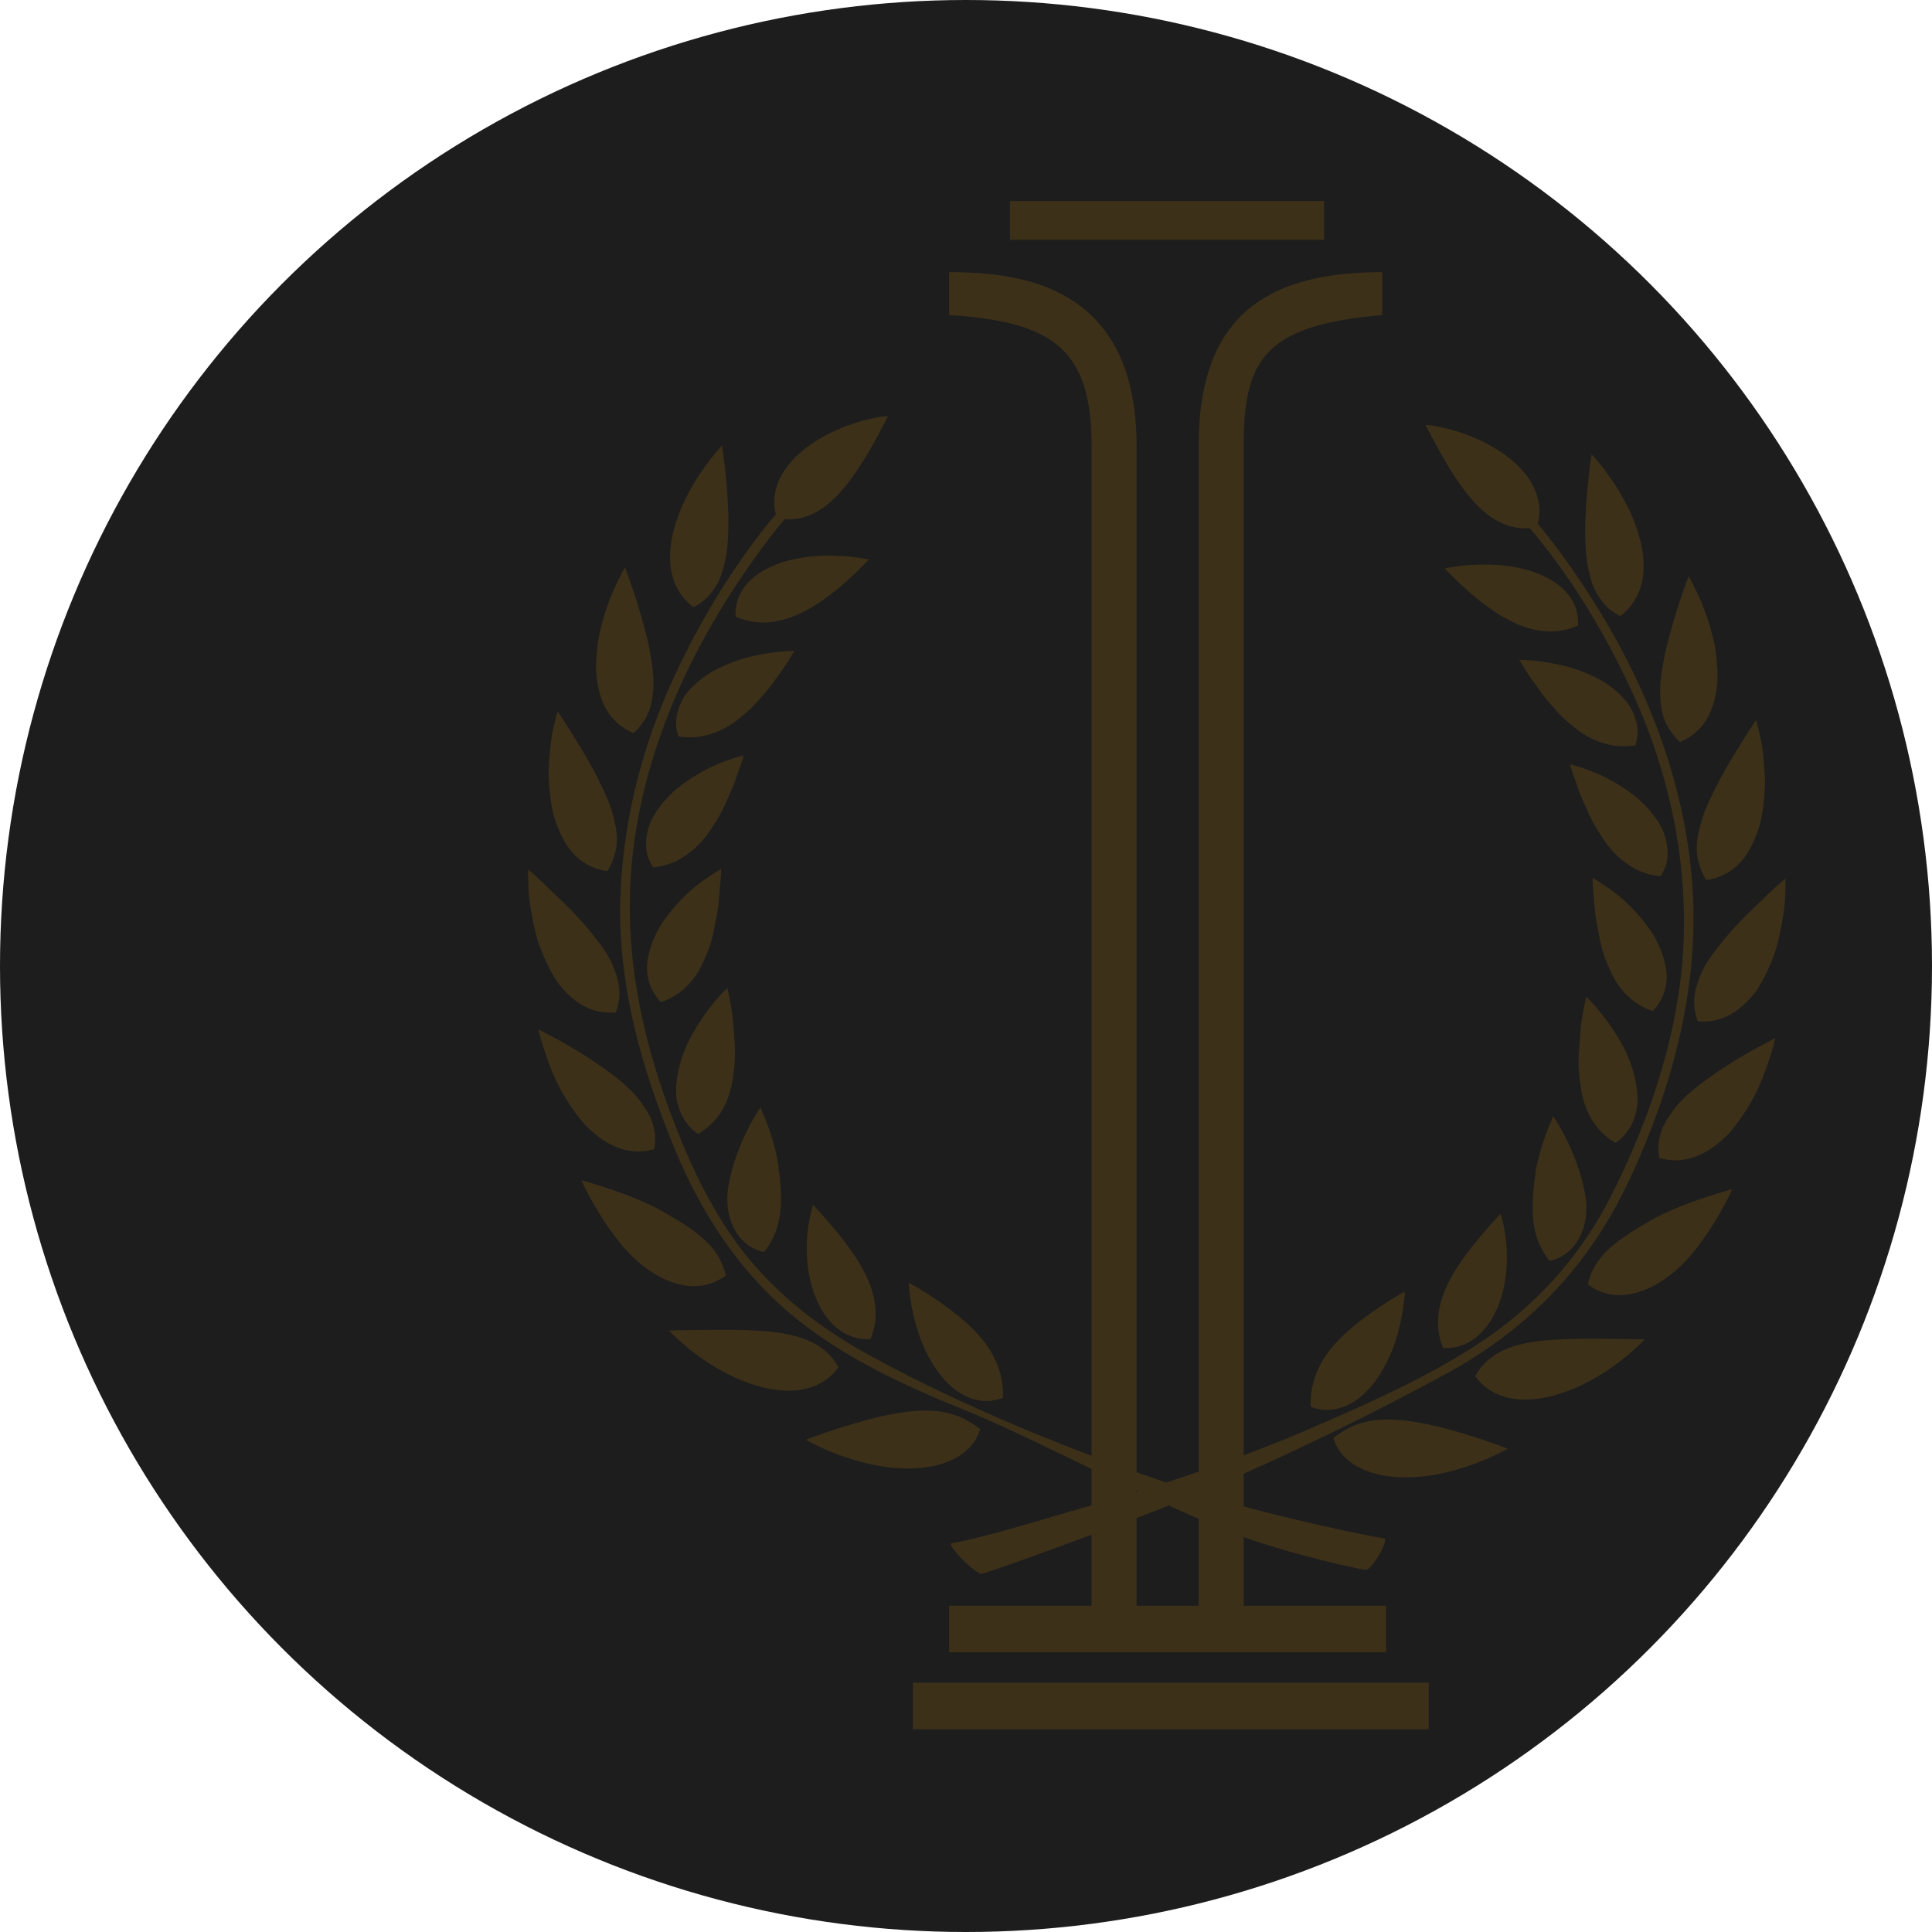 <svg width="1134" height="1134" fill="none" xmlns="http://www.w3.org/2000/svg"><circle cx="567" cy="567" r="567" fill="#1D1D1D"/><path d="M592.786 118h184.362v22.766H592.786V118z" fill="#3C3019"/><path fill-rule="evenodd" clip-rule="evenodd" d="M703.558 863.781a1163.296 1163.296 0 0 1-18.924 6.392 1140.52 1140.52 0 0 1-17.519-6.018V261.633c0-94.684-68.639-101.878-110.049-101.878v25.195c61.618 3.772 83.618 20.702 83.618 76.683v592.858c-49.864-18.883-98.265-40.881-134.325-61.253-24.375-13.752-46.445-30.61-64.697-51.911-18.226-21.293-31.377-46.518-41.941-72.333-20.021-48.929-32.705-99.582-29.591-152.752 3.624-61.986 27.972-121.306 61.9-172.707 8.69-13.181 18.12-26.308 28.394-38.696 3.713.176 7.169-.176 10.477-.995 4.495-1.152 8.488-3.264 12.306-5.842 1.882-1.32 3.668-2.816 5.383-4.417a63.72 63.72 0 0 0 5.014-5.085c3.14-3.661 6.184-7.479 8.876-11.535 5.4-7.972 10.019-16.207 13.37-22.428 1.671-3.115 3.026-5.701 3.932-7.523.327-.642.59-1.172.802-1.601l.245-.493c.193-.448.29-.686.29-.686h-.756c-.267.027-.597.067-.992.115-.385.047-.831.101-1.34.158-2.04.272-5.005.792-8.532 1.654-7.072 1.698-16.537 4.83-25.641 9.793-9.052 5.032-17.892 11.737-23.363 20.104-2.815 4.092-4.706 8.641-5.56 13.383-.747 3.933-.598 8.095.475 12.388-23.926 28.455-43.735 61.23-59.085 94.066-18.973 40.57-30.391 84.466-32.124 129.277-1.97 51.472 12.016 100.823 31.359 148.027 15.543 37.966 37.736 72.527 69.535 98.905 29.318 24.302 65.04 40.931 100.111 55.114 19.493 7.864 42.729 19.132 67.377 31.084l.008.004.01.005.002.001c2.678 1.299 5.373 2.606 8.081 3.917v21.351c-23.952 6.734-62.708 18.974-82.104 22.23-3.492.58 14.506 18.881 17.857 17.87 16.021-4.827 48.103-17.014 64.247-22.789v41.595h-83.618v27.331h256.529v-27.331h-83.609v-40.347c18.218 6.865 56.031 16.71 71.505 19.299 3.466.563 14.25-17.905 10.785-18.495-18.804-3.136-60.246-12.595-82.29-18.781v-19.18c42.578-18.877 83.233-39.266 119.236-58.854 47.069-25.639 82.369-62.021 105.6-110.413 21.498-44.785 36.681-94.329 38.915-144.076 3.088-68.928-20.038-136.537-55.9-194.616-10.512-17.017-22.264-33.971-35.283-49.712 1.126-4.399 1.276-8.64.528-12.652a34.924 34.924 0 0 0-5.55-13.383c-5.472-8.35-14.312-15.072-23.363-20.087-9.131-4.98-18.587-8.112-25.659-9.811-3.545-.879-6.483-1.355-8.515-1.662l-.237-.025-.304-.032-.335-.036-.003-.001a42.56 42.56 0 0 0-1.478-.144c-.484-.018-.766-.018-.766-.018s.115.22.308.704c.164.321.37.739.621 1.249l.417.845c.924 1.804 2.269 4.4 3.95 7.523 3.351 6.221 7.943 14.438 13.379 22.41 2.683 4.056 5.726 7.884 8.866 11.535 1.593 1.804 3.246 3.502 5.023 5.068a45.951 45.951 0 0 0 5.366 4.417c3.835 2.595 7.829 4.707 12.324 5.86a35.29 35.29 0 0 0 10.845.976c25.017 29.59 45.495 63.957 61.065 98.447 19.853 43.923 30.453 91.84 29.309 140.074-1.249 52.606-18.789 105.978-42.363 152.699-18.358 36.364-45.081 66.024-79.237 88.109-30.594 19.779-64.126 34.613-97.437 49.025-12.166 5.27-25.437 10.603-39.322 15.827V261.633c0-51.428 13.02-70.779 81.303-76.683v-25.195c-67.145 0-107.731 25.195-107.731 101.878v602.148zm0 78.705h-36.443v-51.415c6.3-2.426 12.588-4.907 18.856-7.436a949.281 949.281 0 0 0 17.587 7.789v51.062zm-36.443-66.726 1.105-.343-1.105-.521v.864z" fill="#3C3019"/><path d="M535.884 987.68h302.718V1015H535.884v-27.32zM561.256 830.848c4.768 1.699 9.21 4.312 14.092 7.972-3.132 10.752-12.552 17.562-23.627 20.694-11.154 3.203-23.935 2.956-35.651.898-11.779-2.042-22.589-5.825-30.4-9.177-7.812-3.335-12.667-6.151-12.667-6.151s4.961-1.979 12.561-4.504c7.653-2.614 17.856-5.825 28.614-8.473 10.758-2.596 21.974-4.541 32.256-4.057 5.173.203 10.072 1.118 14.822 2.798zM542.501 791.118c4.187 9.397 10.256 18.573 18.226 24.556 3.984 2.957 8.4 5.209 13.176 6.116 4.742.941 9.852.686 14.796-1.391.273-11.253-2.806-20.139-7.609-27.944-4.829-7.734-11.682-14.421-18.745-20.193-7.081-5.736-14.303-10.531-19.774-13.989-5.454-3.405-9.183-5.411-9.183-5.411s.052 1.205.237 3.334c.202 2.077.563 5.086 1.152 8.711 1.205 7.188 3.528 16.84 7.724 26.211zM492.155 802.562c-6.659 8.992-16.194 13.127-26.961 13.647-10.749.519-22.677-2.605-33.584-7.594-10.908-4.927-20.804-11.649-27.788-17.421-3.001-2.452-5.468-4.731-7.324-6.446l-.892-.821c-1.917-1.875-2.947-3.01-2.947-3.01s5.322-.096 13.802-.237c1.828-.012 3.788-.033 5.853-.055h.061c7.273-.077 15.838-.167 24.477.072 11.127.361 22.448 1.171 32.151 4.145 9.711 2.991 17.812 8.165 23.152 17.72zM485.672 773.738c6.096 7.734 14.646 12.837 25.237 12.3 4.31-10.347 3.571-20.21.668-29.281-2.929-9.037-8.101-17.342-13.335-24.575-5.243-7.215-10.6-13.374-14.523-17.799a128.278 128.278 0 0 0-4.732-5.209c-1.091-1.241-1.777-1.892-1.777-1.892s-.361 1.118-.888 3.097c-.537 2.006-1.126 4.866-1.689 8.368-1.153 7.065-1.654 16.699-.167 26.827 1.477 10.056 5.102 20.377 11.206 28.164zM341.375 692.739s4.926 1.416 12.57 3.818c7.565 2.42 17.531 5.93 27.242 10.506 2.419 1.152 4.812 2.34 7.196 3.66 2.568 1.443 5.058 2.886 7.45 4.399 2.437 1.443 4.829 2.886 7.055 4.417l.86.587c1.935 1.318 3.848 2.622 5.588 4.032 8.136 6.371 14.188 13.709 16.695 24.469-8.955 6.722-19.449 7.857-30.286 4.382-10.802-3.405-21.815-11.535-30.743-22.155a206.946 206.946 0 0 1-3.228-4.074l-1.575-2.059-1.231-1.68a165.525 165.525 0 0 1-4.469-6.494 204.585 204.585 0 0 1-7.16-11.842c-1.97-3.511-3.518-6.485-4.53-8.579-.968-2.112-1.434-3.387-1.434-3.387zM428.641 715.653c2.885 9.283 9.561 16.911 19.756 19.269 7.081-8.675 9.333-18.169 9.922-27.135.493-8.974-.659-17.474-1.636-24.609-.325-3.027-1.539-8.148-2.674-12.116a127.558 127.558 0 0 0-3.554-10.91c-.928-2.541-1.839-4.7-2.539-6.359l-.211-.5-.223-.532c-.65-1.786-1.073-2.78-1.073-2.78s-.721.994-1.891 2.798c-1.214 1.856-2.692 4.434-4.389 7.663-3.369 6.441-7.433 15.468-10.239 25.472a97.276 97.276 0 0 0-1.874 7.664 66.911 66.911 0 0 0-1.047 7.391c-.158 2.49-.044 4.962.185 7.478.246 2.464.809 4.848 1.487 7.206zM348.155 664.689c-2.085-1.768-4.161-3.678-5.911-5.842-3.625-4.215-6.941-8.957-9.905-13.761-6.184-9.538-9.887-19.999-12.552-27.804a177.7 177.7 0 0 1-2.938-9.485c-.572-2.322-.774-3.66-.774-3.66s4.512 2.411 11.681 6.238c7.011 3.907 16.185 9.248 24.894 15.503 8.981 6.168 17.865 13.111 23.618 21.117.285.415.573.829.861 1.242 1.118 1.605 2.238 3.212 3.168 4.891a34.127 34.127 0 0 1 2.876 6.528c1.407 4.558 1.812 9.459.906 14.817-10.731 3.141-20.584.73-29.477-4.971-2.216-1.408-4.371-3.044-6.447-4.813zM400.257 654.645c2.085 4.206 5.155 7.954 9.421 10.946 9.72-5.587 15.288-13.937 18.235-23.008.756-2.271 1.319-4.593 1.75-6.943.229-1.17.405-2.34.537-3.519.095-.614.186-1.232.277-1.851.085-.58.17-1.161.259-1.739.616-4.795.774-9.59.616-14.21-.598-9.176-1.17-17.834-2.34-24.108-.428-2.522-.89-4.674-1.252-6.357-.091-.425-.176-.82-.252-1.183-.299-1.786-.51-2.798-.51-2.798s-.898.827-2.393 2.341c-1.548 1.531-3.483 3.712-5.761 6.51-4.557 5.588-10.231 13.559-14.857 22.824-4.355 9.194-7.196 19.559-7.134 29.387-.036 2.472.378 4.83.95 7.118.598 2.296 1.398 4.496 2.454 6.59zM328.004 577.512c-1.645-2.199-3.07-4.593-4.424-7.083-2.754-4.971-5.067-10.329-7.046-15.749-1.047-2.701-1.725-5.464-2.375-8.183a209.765 209.765 0 0 1-1.716-7.989c-.941-5.191-1.794-10.048-2.085-14.227-.492-8.368-.334-13.92-.334-13.92s4.073 3.476 9.817 8.922c1.373 1.343 2.893 2.8 4.512 4.352 4.989 4.782 10.922 10.469 16.414 16.527a141.32 141.32 0 0 1 5.296 6.133c1.662 2.103 3.36 4.232 5.049 6.344 3.308 4.294 6.149 8.675 8.198 13.18 1.056 2.226 1.83 4.514 2.525 6.801a33.722 33.722 0 0 1 1.557 6.96c.528 4.707-.018 9.555-1.935 14.641-11.119 1.064-20.346-3.194-28.026-10.638a60.263 60.263 0 0 1-5.427-6.071zM387.977 588.252c10.617-3.661 17.698-10.708 22.36-18.785 1.17-2.042 2.164-4.127 3.061-6.274a67.736 67.736 0 0 0 2.718-6.563c1.557-4.417 2.657-8.922 3.413-13.304.164-.865.331-1.725.497-2.579.671-3.456 1.322-6.811 1.667-9.95.238-1.997.423-3.871.546-5.658.024-.373.046-.743.067-1.107.081-1.361.157-2.654.337-3.855.66-6.097.581-10.118.581-10.118s-4.117 2.27-9.993 6.493a178.85 178.85 0 0 0-4.688 3.537c-1.671 1.32-3.369 2.754-4.97 4.294a109.97 109.97 0 0 0-9.852 10.585 99.474 99.474 0 0 0-4.601 6.167 73.351 73.351 0 0 0-2.102 3.247 76.822 76.822 0 0 0-1.742 3.37c-2.208 4.522-3.905 9.282-4.829 14.06-.431 2.376-.765 4.76-.695 7.1a33.496 33.496 0 0 0 1.1 6.89c1.24 4.513 3.527 8.754 7.125 12.45zM341.639 440.246c2.595 4.311 5.287 8.984 7.768 13.761.466.941.94 1.889 1.417 2.842l.001.003.002.003c1.946 3.89 3.94 7.875 5.599 11.837a74.33 74.33 0 0 1 4.539 14.676c1.1 4.848 1.451 9.626.695 14.28-.326 2.296-1.082 4.602-1.865 6.889-.8 2.279-1.891 4.532-3.334 6.784-11.021-1.566-19.528-7.875-24.805-16.981-2.718-4.496-4.838-9.705-6.492-15.222-1.478-5.499-2.208-11.306-2.701-17.078-.246-2.886-.422-5.763-.439-8.578.079-2.807.228-5.517.439-8.165.37-5.28.959-10.154 1.584-14.316 1.662-8.191 3.237-13.47 3.237-13.47s3.035 4.364 7.222 11.086c2.032 3.335 4.442 7.285 7.133 11.649zM409.404 496.431c3.342-3.264 6.157-6.942 8.541-10.76 2.621-3.819 4.926-7.734 6.773-11.667.52-1.054.974-2.106 1.423-3.147.387-.896.771-1.785 1.19-2.66a99.543 99.543 0 0 0 2.472-5.552c1.152-2.752 2.043-5.374 2.846-7.736.239-.704.47-1.385.699-2.04 2.19-5.675 3.149-9.502 3.149-9.502s-4.557 1.1-11.312 3.643c-6.932 2.49-15.253 6.704-23.531 12.582l-.032.023c-2.013 1.471-4.147 3.03-5.967 4.737a73.564 73.564 0 0 0-5.251 5.358c-3.308 3.783-6.307 7.892-8.295 12.239-1.847 4.381-2.912 8.974-2.894 13.576.035 2.288.202 4.593.941 6.872.739 2.287 1.795 4.54 3.184 6.739 11.181-1.073 19.211-6.194 26.064-12.705zM380.45 418.539a29.081 29.081 0 0 1-3.598 6.115 29.801 29.801 0 0 1-4.961 5.649c-5.163-2.165-9.333-5.297-12.631-9.159-3.361-3.88-5.454-8.403-7.011-13.471-.757-2.525-1.32-5.165-1.724-7.901-.414-2.71-.713-5.57-.642-8.35.017-5.614.607-11.42 1.513-17.078 2.243-11.121 5.796-21.724 9.332-29.132a190.846 190.846 0 0 1 4.284-8.922c1.144-2.094 1.865-3.229 1.865-3.229s1.821 4.848 4.425 12.424c2.612 7.575 5.533 17.509 8.251 28.076 1.337 5.297 2.251 10.532 3.052 15.811.809 5.288 1.17 10.444.8 15.31l-.097 1.003-.001.009c-.198 2.073-.397 4.14-.79 6.123a32.924 32.924 0 0 1-2.067 6.722zM464.767 384.447a78.454 78.454 0 0 0 1.451-2.358s-1.196 0-3.299.088c-2.137.07-5.04.29-8.567.739-3.536.449-7.68 1.117-12.157 2.129-2.208.519-4.583 1.082-6.87 1.786-2.269.739-4.583 1.531-6.887 2.473-4.61 1.856-9.377 4.073-13.538 6.854-4.099 2.798-7.872 6.053-10.978 9.696-1.583 1.804-2.788 3.801-3.835 5.842a31.719 31.719 0 0 0-2.419 6.406 26.94 26.94 0 0 0-.862 6.836c.123 2.385.572 4.813 1.355 7.285 5.506.915 10.599.669 15.27-.378 4.627-1.047 9.166-2.781 13.16-5.103a48.363 48.363 0 0 0 5.735-3.801c.913-.65 1.782-1.388 2.651-2.125l.005-.005a99.138 99.138 0 0 0 2.665-2.182c3.493-3.009 6.589-6.29 9.351-9.625 2.964-3.264 5.621-6.564 7.846-9.732.456-.626.9-1.275 1.327-1.901l.002-.003.002-.002.297-.434c.229-.308.451-.611.671-.909.319-.435.633-.863.956-1.291 1.029-1.442 1.988-2.798 2.824-4.073 1.508-2.255 2.686-4.252 3.568-5.745l.276-.467zM418.114 347.072c-2.736 3.748-6.29 6.951-11.057 9.353-8.92-6.705-13.037-16.102-13.696-26.59-.255-5.191.317-10.637 1.469-16.136 1.196-5.446 3.14-10.787 5.269-15.996 2.19-5.156 4.89-9.951 7.441-14.368 2.411-4.15 5.013-7.735 7.272-10.846l.487-.671c2.366-3.282 4.53-5.807 6.069-7.558 1.549-1.742 2.437-2.754 2.437-2.754s.853 5.191 1.662 12.942c.449 3.933.933 8.518 1.302 13.454.185 2.454.335 4.979.431 7.575.15 2.613.273 5.306.335 7.989.105 10.673-.361 21.706-3.246 30.971-1.328 4.716-3.299 9.01-6.175 12.635zM484.94 350.802c3.571-2.613 6.993-5.261 9.922-7.883 2.982-2.614 5.726-5.033 7.908-7.198 1.166-1.195 2.248-2.259 3.193-3.189.808-.795 1.518-1.494 2.093-2.09a60.848 60.848 0 0 0 1.9-2.041s-4.635-1.03-11.866-1.751c-3.58-.343-7.75-.519-12.332-.502-4.583.018-9.544.326-14.435 1.118-9.975 1.46-19.994 4.848-27.647 10.532-3.712 2.921-6.852 6.361-9.043 10.347-2.058 4.056-3.105 8.711-2.858 13.796 10.318 4.505 20.029 4.109 28.913 1.531 4.522-1.276 8.788-3.123 12.764-5.358a88.72 88.72 0 0 0 11.488-7.312zM841.93 865.611c11.787-2.006 22.589-5.789 30.4-9.142 7.811-3.352 12.667-6.15 12.667-6.15s-4.97-1.979-12.588-4.522c-7.644-2.596-17.839-5.825-28.606-8.473-10.775-2.596-21.955-4.523-32.247-4.056-5.19.202-10.08 1.099-14.83 2.78-4.768 1.716-9.21 4.311-14.092 7.989 3.14 10.743 12.57 17.544 23.644 20.677 11.137 3.211 23.926 2.956 35.652.897zM797.27 820.926c-3.985 2.957-8.409 5.191-13.168 6.098-4.75.941-9.878.703-14.787-1.399-.299-11.245 2.771-20.123 7.574-27.927 4.847-7.734 11.699-14.438 18.771-20.193 7.073-5.736 14.303-10.549 19.757-13.989 5.445-3.414 9.183-5.411 9.183-5.411s-.044 1.223-.228 3.334c-.22 2.077-.563 5.086-1.153 8.693-1.222 7.197-3.527 16.858-7.732 26.238-4.169 9.379-10.256 18.538-18.217 24.556zM921.147 785.953c-11.136.36-22.465 1.153-32.141 4.127-9.72 3.009-17.83 8.182-23.161 17.702 6.659 9.001 16.194 13.163 26.961 13.664 10.758.519 22.659-2.613 33.566-7.558 10.917-4.953 20.813-11.667 27.788-17.456 3.322-2.665 6.006-5.18 7.917-6.971l.316-.297c1.909-1.874 2.956-2.991 2.956-2.991s-5.339-.106-13.828-.238c-1.593-.013-3.29-.033-5.07-.054h-.025c-7.43-.087-16.317-.191-25.279.072zM872.331 778.938c-6.087 7.76-14.646 12.863-25.228 12.3-4.319-10.321-3.563-20.184-.677-29.264 2.929-9.054 8.101-17.342 13.326-24.574 5.243-7.215 10.6-13.365 14.532-17.818a141.54 141.54 0 0 1 4.723-5.208c1.109-1.223 1.777-1.874 1.777-1.874s.352 1.099.88 3.097c.545 2.023 1.134 4.848 1.689 8.367 1.169 7.048 1.68 16.726.175 26.827-1.469 10.066-5.101 20.395-11.197 28.147zM993.003 736.088c1.1-1.337 2.191-2.718 3.246-4.073l1.557-2.077 1.232-1.663a172.9 172.9 0 0 0 4.472-6.493c2.78-4.241 5.19-8.315 7.17-11.825a185.35 185.35 0 0 0 4.5-8.579c.99-2.111 1.45-3.405 1.45-3.405s-4.93 1.443-12.57 3.819c-7.565 2.419-17.54 5.947-27.233 10.496-2.428 1.153-4.821 2.341-7.204 3.66a225.34 225.34 0 0 0-7.442 4.382l-1.121.683c-2.036 1.239-4.044 2.461-5.925 3.769l-.733.496c-1.988 1.342-3.96 2.674-5.714 4.124-8.163 6.361-14.207 13.681-16.714 24.451 8.964 6.722 19.467 7.874 30.277 4.381 10.829-3.396 21.842-11.526 30.752-22.146zM917.849 665.664c3.387 6.441 7.46 15.459 10.266 25.445a113.801 113.801 0 0 1 1.856 7.682 61.824 61.824 0 0 1 1.055 7.391c.15 2.516.036 4.988-.167 7.496-.237 2.472-.835 4.857-1.504 7.197-2.876 9.291-9.562 16.902-19.748 19.278-7.081-8.658-9.35-18.16-9.931-27.117-.483-8.828.631-17.175 1.57-24.212l.057-.433c.317-3.027 1.557-8.112 2.666-12.098a140.839 140.839 0 0 1 3.553-10.911c1.073-2.876 2.078-5.25 2.814-6.989l.177-.419c.66-1.777 1.064-2.771 1.064-2.771s.722 1.011 1.883 2.815c1.223 1.839 2.692 4.399 4.389 7.646zM1041.14 613.033c.57-2.323.79-3.678.79-3.678s-4.5 2.402-11.68 6.256c-7.01 3.871-16.19 9.247-24.89 15.485-8.986 6.15-17.862 13.11-23.623 21.117-.322.471-.65.942-.977 1.412-1.077 1.549-2.157 3.101-3.061 4.72-1.179 2.094-2.155 4.276-2.85 6.546-1.434 4.54-1.812 9.432-.906 14.817 10.714 3.097 20.592.704 29.477-4.98 2.22-1.408 4.36-3.044 6.45-4.795 2.06-1.786 4.16-3.695 5.91-5.842 3.62-4.224 6.94-8.957 9.9-13.779 6.18-9.555 9.9-19.999 12.56-27.786 1.29-3.933 2.28-7.197 2.9-9.493zM957.74 659.868c-2.085 4.205-5.164 7.971-9.43 10.963-9.72-5.605-15.27-13.955-18.243-23.052a52.756 52.756 0 0 1-1.751-6.943 57.66 57.66 0 0 1-.537-3.519l-.223-1.451-.005-.032c-.106-.694-.213-1.393-.326-2.107a88.07 88.07 0 0 1-.598-14.192c.59-9.195 1.161-17.817 2.322-24.126.483-2.797.994-5.138 1.373-6.878l.14-.644c.29-1.804.519-2.816.519-2.816s.88.827 2.393 2.34c1.548 1.531 3.466 3.731 5.744 6.529 4.548 5.569 10.248 13.541 14.875 22.806 4.354 9.194 7.186 19.542 7.133 29.387.018 2.481-.396 4.831-.967 7.136-.581 2.27-1.364 4.522-2.419 6.599zM1017.24 545.348a157.76 157.76 0 0 0-5.29 6.15l-1.26 1.578c-1.26 1.579-2.53 3.17-3.81 4.766-3.29 4.276-6.13 8.675-8.19 13.163-1.047 2.252-1.83 4.54-2.524 6.819a33.875 33.875 0 0 0-1.549 6.959c-.536 4.708.009 9.573 1.918 14.659 11.125 1.029 20.365-3.212 28.035-10.655 1.91-1.822 3.72-3.863 5.43-6.063 1.65-2.217 3.05-4.593 4.44-7.065 2.73-4.962 5.05-10.347 7.03-15.776 1.05-2.701 1.72-5.464 2.37-8.182.63-2.719 1.22-5.394 1.71-7.972.95-5.209 1.79-10.048 2.09-14.245.49-8.367.34-13.884.34-13.884s-4.09 3.423-9.85 8.904c-1.46 1.436-3.09 3-4.83 4.673-4.9 4.695-10.69 10.242-16.06 16.171zM978.284 574.169a32.333 32.333 0 0 1-1.117 6.871c-1.241 4.488-3.545 8.729-7.125 12.45-10.617-3.66-17.69-10.708-22.343-18.785-1.17-2.032-2.164-4.144-3.053-6.273a61.768 61.768 0 0 1-2.726-6.564c-1.566-4.434-2.674-8.921-3.422-13.303-.186-.997-.378-1.987-.567-2.968-.645-3.33-1.269-6.554-1.588-9.579a123.906 123.906 0 0 1-.554-5.622l-.038-.64c-.089-1.545-.173-2.994-.358-4.34-.66-6.115-.607-10.119-.607-10.119s4.134 2.271 10.001 6.494a158.994 158.994 0 0 1 4.706 3.554 63.295 63.295 0 0 1 4.962 4.276 114.45 114.45 0 0 1 9.869 10.568c1.574 1.997 3.131 4.038 4.592 6.203l.17.251c.665.981 1.333 1.966 1.941 2.995a87.51 87.51 0 0 1 1.733 3.353c2.208 4.54 3.905 9.264 4.82 14.024.44 2.411.765 4.796.704 7.154zM997.06 488.59c-1.134 4.848-1.469 9.591-.73 14.263.343 2.34 1.091 4.602 1.882 6.907a30.959 30.959 0 0 0 3.338 6.783c11.01-1.566 19.54-7.883 24.8-16.963 2.71-4.54 4.85-9.749 6.49-15.248 1.48-5.517 2.2-11.306 2.72-17.061.21-2.886.41-5.789.42-8.596-.08-2.78-.22-5.516-.42-8.147-.41-5.279-.97-10.171-1.6-14.333-1.67-8.2-3.23-13.488-3.23-13.488s-3.06 4.364-7.24 11.121c-2.04 3.317-4.46 7.25-7.14 11.614-2.59 4.347-5.28 9.001-7.75 13.796l-1.13 2.259c-2.05 4.052-4.16 8.239-5.9 12.382-2.082 4.971-3.56 9.863-4.51 14.711zM967.603 474.923c3.316 3.784 6.289 7.875 8.295 12.239 1.829 4.382 2.903 8.975 2.885 13.55-.026 2.323-.202 4.601-.932 6.907-.739 2.27-1.795 4.522-3.184 6.722-11.181-1.047-19.212-6.186-26.082-12.679-3.325-3.282-6.14-6.951-8.523-10.778-2.622-3.792-4.926-7.769-6.774-11.667-.561-1.114-1.043-2.23-1.519-3.334a74.493 74.493 0 0 0-1.102-2.473 96.527 96.527 0 0 1-2.454-5.535c-1.264-2.985-2.222-5.842-3.067-8.364l-.238-.708-.125-.373-.124-.365c-2.208-5.657-3.149-9.485-3.149-9.485s4.565 1.1 11.312 3.643c6.923 2.481 15.262 6.704 23.531 12.599l.002.002c2.031 1.478 4.159 3.026 5.979 4.723a72.408 72.408 0 0 1 5.269 5.376zM991.114 338.295s-1.83 4.848-4.433 12.424c-2.595 7.593-5.516 17.509-8.252 28.076-1.319 5.279-2.243 10.55-3.034 15.811-.827 5.297-1.188 10.453-.809 15.31l.115 1.191c.191 2.001.384 4.021.773 5.936.466 2.34 1.135 4.575 2.067 6.722a29.819 29.819 0 0 0 3.589 6.132 32.991 32.991 0 0 0 4.952 5.658c5.164-2.182 9.333-5.297 12.641-9.16 3.367-3.897 5.447-8.42 7.007-13.488.76-2.525 1.32-5.173 1.74-7.901.4-2.736.69-5.569.63-8.35-.02-5.622-.6-11.429-1.52-17.078-2.24-11.139-5.8-21.741-9.326-29.132a231.16 231.16 0 0 0-4.275-8.939c-1.144-2.059-1.865-3.212-1.865-3.212zM954.072 411.115c1.6 1.787 2.806 3.784 3.861 5.843a31.22 31.22 0 0 1 2.419 6.423c.572 2.199.862 4.496.862 6.819-.114 2.384-.58 4.83-1.355 7.267-5.506.95-10.599.669-15.261-.343-4.645-1.047-9.192-2.816-13.186-5.121a51.574 51.574 0 0 1-5.718-3.783 83.92 83.92 0 0 1-2.647-2.129c-.324-.27-.651-.534-.978-.799l-.003-.002c-.571-.462-1.144-.925-1.702-1.417-3.475-2.991-6.597-6.273-9.333-9.59a102.454 102.454 0 0 1-7.855-9.74c-.563-.809-1.1-1.584-1.619-2.341a56.682 56.682 0 0 1-.805-1.075l-.002-.002a42.89 42.89 0 0 0-.829-1.104 140.814 140.814 0 0 1-2.832-4.092c-1.328-1.986-2.385-3.76-3.22-5.163l-.208-.348-.425-.709c-.941-1.514-1.452-2.376-1.452-2.376s1.206-.018 3.317.088c2.137.07 5.031.29 8.567.739 3.528.449 7.653 1.1 12.148 2.129 2.208.502 4.583 1.065 6.861 1.804a95.847 95.847 0 0 1 6.906 2.455c4.6 1.856 9.368 4.073 13.519 6.854 4.1 2.824 7.864 6.053 10.97 9.713zM950.953 361.637c8.91-6.704 13.036-16.084 13.705-26.58.237-5.191-.326-10.655-1.461-16.137-1.214-5.446-3.14-10.778-5.286-15.996-2.182-5.173-4.891-9.933-7.451-14.385-2.336-4.034-4.876-7.529-7.097-10.585l-.379-.521-.273-.376c-2.358-3.3-4.53-5.825-6.079-7.594-1.548-1.733-2.419-2.719-2.419-2.719s-.87 5.174-1.68 12.926a291.824 291.824 0 0 0-1.284 13.453c-.193 2.437-.343 4.98-.457 7.575l-.018.344v.005c-.127 2.504-.257 5.084-.299 7.64-.106 10.673.361 21.706 3.228 30.971 1.328 4.708 3.316 8.975 6.193 12.635 2.718 3.766 6.28 6.925 11.057 9.344zM886.685 332.492c9.975 1.46 20.003 4.848 27.647 10.531 3.721 2.904 6.87 6.38 9.042 10.33 2.067 4.091 3.106 8.728 2.868 13.814-10.318 4.522-20.038 4.126-28.922 1.531-4.504-1.25-8.779-3.124-12.755-5.359a85.486 85.486 0 0 1-11.497-7.302c-3.589-2.596-7.002-5.262-9.931-7.893l-1.158-1.022c-2.518-2.221-4.856-4.283-6.75-6.193-1.019-1.036-1.974-1.974-2.828-2.814-.959-.942-1.789-1.758-2.441-2.447-1.258-1.302-1.909-2.059-1.909-2.059s4.645-.994 11.867-1.733c3.58-.326 7.731-.519 12.314-.502 4.601.035 9.553.308 14.453 1.118z" fill="#3C3019"/></svg>